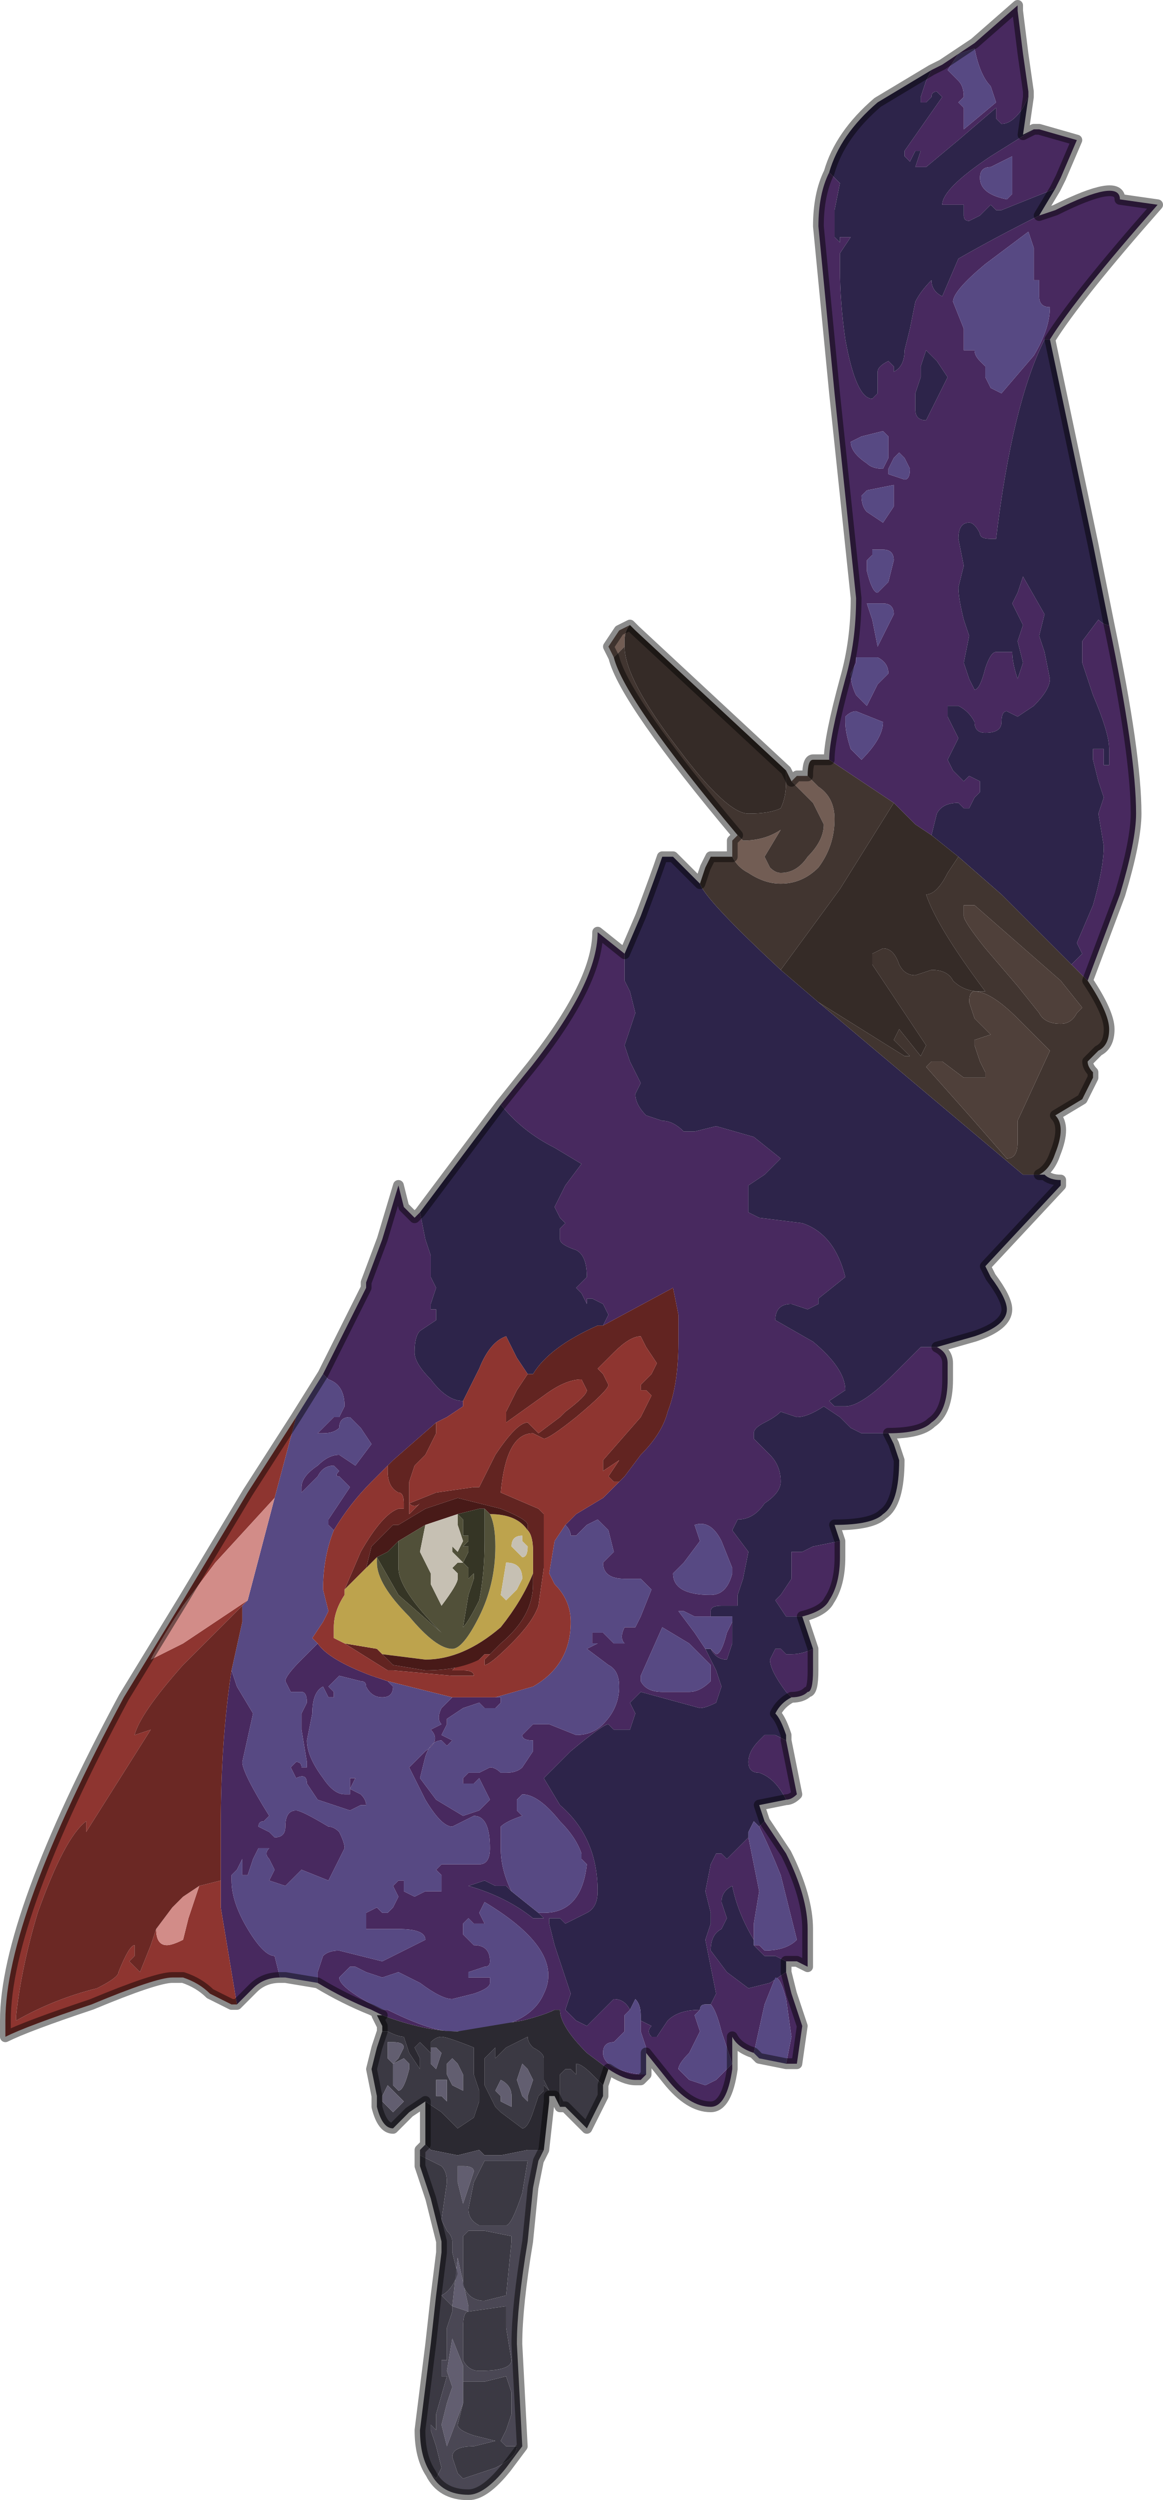 <?xml version="1.0" encoding="UTF-8" standalone="no"?>
<svg xmlns:xlink="http://www.w3.org/1999/xlink" height="23.2px" width="10.8px" xmlns="http://www.w3.org/2000/svg">
  <g transform="matrix(1.0, 0.0, 0.0, 1.0, 6.25, 14.8)">
    <path d="M3.3 -13.9 L3.25 -13.8 Q3.15 -13.65 3.05 -13.65 L3.0 -13.7 3.0 -13.8 2.65 -13.5 2.35 -13.25 2.25 -13.25 2.3 -13.4 2.3 -13.4 Q2.25 -13.4 2.25 -13.4 L2.2 -13.3 2.15 -13.35 2.15 -13.4 2.5 -13.9 2.45 -13.95 Q2.4 -13.95 2.4 -13.9 L2.35 -13.85 2.3 -13.85 2.3 -13.9 2.35 -14.05 2.4 -14.15 2.4 -14.15 2.5 -14.2 2.8 -14.4 3.2 -14.75 3.2 -14.7 3.25 -14.3 3.3 -13.95 3.3 -13.9 M1.45 -13.2 L1.55 -13.1 1.5 -12.85 1.5 -12.6 1.55 -12.55 1.55 -12.6 1.65 -12.6 1.55 -12.45 Q1.55 -12.4 1.55 -12.3 1.55 -12.0 1.6 -11.65 1.7 -11.1 1.85 -11.1 L1.9 -11.15 1.9 -11.35 Q1.9 -11.4 2.0 -11.45 L2.05 -11.4 2.05 -11.35 Q2.15 -11.4 2.15 -11.55 L2.2 -11.75 2.25 -12.0 Q2.3 -12.1 2.4 -12.2 2.4 -12.1 2.5 -12.05 L2.65 -12.4 Q3.0 -12.6 3.4 -12.8 L3.4 -12.8 3.55 -12.85 Q4.15 -13.15 4.15 -12.95 L4.5 -12.9 Q3.75 -12.05 3.5 -11.65 L3.45 -11.65 Q3.15 -11.05 3.0 -9.8 L2.95 -9.8 Q2.85 -9.8 2.85 -9.85 2.8 -9.95 2.75 -9.95 2.65 -9.95 2.65 -9.8 L2.7 -9.55 2.65 -9.35 Q2.65 -9.25 2.7 -9.05 L2.75 -8.9 2.7 -8.65 2.75 -8.5 2.8 -8.4 Q2.85 -8.4 2.9 -8.6 2.95 -8.75 3.0 -8.75 L3.15 -8.75 Q3.15 -8.65 3.2 -8.5 L3.25 -8.65 3.2 -8.85 3.25 -9.0 3.2 -9.1 3.15 -9.2 3.2 -9.3 3.25 -9.45 3.45 -9.1 3.4 -8.9 3.45 -8.75 3.5 -8.5 Q3.5 -8.4 3.35 -8.25 L3.2 -8.15 3.1 -8.2 Q3.05 -8.2 3.05 -8.1 3.05 -8.0 2.9 -8.0 2.8 -8.0 2.8 -8.1 2.75 -8.2 2.65 -8.25 L2.55 -8.25 2.55 -8.15 2.65 -7.95 2.6 -7.85 2.55 -7.75 2.6 -7.65 2.7 -7.55 2.75 -7.6 2.85 -7.55 2.85 -7.45 2.8 -7.4 2.75 -7.3 2.7 -7.3 2.65 -7.35 Q2.5 -7.35 2.45 -7.25 L2.4 -7.05 2.25 -7.15 Q2.15 -7.25 2.05 -7.35 1.6 -7.65 1.45 -7.75 1.45 -7.95 1.6 -8.5 1.7 -8.85 1.7 -9.25 L1.5 -11.15 1.35 -12.7 Q1.35 -13.0 1.45 -13.2 M3.55 -13.05 L3.05 -12.85 3.0 -12.85 2.95 -12.9 2.85 -12.8 2.75 -12.75 Q2.7 -12.75 2.7 -12.8 L2.7 -12.9 Q2.6 -12.9 2.6 -12.9 2.5 -12.9 2.5 -12.9 2.5 -13.05 2.95 -13.35 L3.35 -13.6 3.4 -13.6 3.75 -13.5 3.6 -13.15 3.55 -13.05 M2.65 -14.3 L2.55 -14.15 2.65 -14.05 Q2.7 -14.0 2.7 -13.9 L2.65 -13.85 2.7 -13.8 2.7 -13.65 2.7 -13.6 3.0 -13.85 2.95 -14.0 Q2.85 -14.1 2.8 -14.35 L2.65 -14.3 M2.85 -13.15 Q2.85 -13.0 3.1 -12.95 L3.15 -13.0 3.15 -13.35 2.95 -13.25 Q2.85 -13.25 2.85 -13.15 M3.3 -12.65 L2.9 -12.35 Q2.6 -12.1 2.6 -12.0 L2.7 -11.75 2.7 -11.55 Q2.75 -11.55 2.75 -11.55 L2.8 -11.55 2.8 -11.55 Q2.8 -11.5 2.85 -11.45 L2.9 -11.4 2.9 -11.3 2.95 -11.2 3.05 -11.15 3.35 -11.5 Q3.5 -11.75 3.5 -11.95 3.4 -11.95 3.4 -12.05 L3.4 -12.2 3.35 -12.2 3.35 -12.5 3.3 -12.65 M4.05 -9.0 Q4.3 -7.8 4.3 -7.25 4.3 -7.0 4.15 -6.5 L3.85 -5.7 3.7 -5.85 3.8 -5.95 3.75 -6.05 3.9 -6.4 Q4.0 -6.75 4.0 -6.95 L3.95 -7.25 4.0 -7.4 3.95 -7.55 3.9 -7.75 3.9 -7.85 4.0 -7.85 4.0 -7.7 4.05 -7.7 4.05 -7.85 Q4.05 -8.0 3.9 -8.35 L3.8 -8.65 Q3.8 -8.8 3.8 -8.85 L3.95 -9.05 3.95 -9.05 Q4.0 -9.0 4.05 -9.0 M2.45 -2.3 Q2.55 -2.25 2.55 -2.15 L2.55 -2.0 Q2.55 -1.7 2.4 -1.6 2.3 -1.5 2.0 -1.5 L1.95 -1.5 1.75 -1.5 1.65 -1.55 1.65 -1.55 1.55 -1.65 1.4 -1.75 Q1.25 -1.65 1.15 -1.65 L1.0 -1.7 Q0.95 -1.65 0.85 -1.6 0.75 -1.55 0.75 -1.5 L0.75 -1.45 0.8 -1.4 0.9 -1.3 Q1.0 -1.2 1.0 -1.05 1.0 -0.95 0.85 -0.85 0.75 -0.7 0.6 -0.7 L0.55 -0.6 0.7 -0.4 0.65 -0.15 0.65 -0.15 0.6 0.0 0.6 0.1 0.45 0.1 Q0.35 0.1 0.35 0.15 L0.35 0.2 0.25 0.2 0.2 0.2 0.1 0.15 0.05 0.15 0.2 0.35 0.3 0.5 0.4 0.7 0.45 0.85 0.4 1.0 Q0.3 1.05 0.25 1.05 L-0.3 0.9 -0.3 0.9 -0.35 0.95 -0.4 1.0 -0.35 1.1 -0.35 1.1 -0.4 1.25 -0.45 1.25 -0.55 1.25 -0.6 1.2 Q-0.65 1.2 -0.95 1.45 L-1.2 1.7 -1.05 1.95 Q-0.7 2.25 -0.7 2.75 -0.7 2.9 -0.8 2.95 L-0.9 3.0 -1.0 3.05 -1.05 3.0 -1.1 3.0 -1.15 3.0 -1.15 3.05 -1.1 3.25 -1.05 3.4 -0.95 3.7 -0.95 3.7 -1.0 3.85 -0.9 3.95 -0.8 4.0 -0.65 3.85 -0.55 3.75 Q-0.45 3.75 -0.4 3.85 L-0.45 3.9 -0.45 4.05 -0.55 4.15 Q-0.65 4.15 -0.65 4.25 -0.65 4.4 -0.3 4.45 L-0.25 4.45 -0.3 4.5 -0.35 4.5 Q-0.45 4.5 -0.6 4.4 L-0.8 4.25 Q-1.05 4.0 -1.05 3.85 L-1.1 3.85 Q-1.2 3.9 -1.4 3.95 L-2.0 4.05 Q-2.3 4.05 -2.7 3.9 L-2.8 3.85 Q-3.05 3.75 -3.3 3.6 L-3.3 3.6 -3.3 3.5 -3.25 3.35 Q-3.2 3.3 -3.1 3.3 L-2.7 3.4 -2.3 3.2 Q-2.3 3.1 -2.55 3.1 L-2.85 3.1 -2.85 2.95 -2.75 2.9 -2.7 2.95 -2.65 2.95 -2.6 2.9 -2.55 2.8 -2.6 2.7 -2.6 2.7 -2.55 2.65 -2.5 2.65 -2.5 2.75 -2.4 2.8 -2.3 2.75 -2.2 2.75 -2.15 2.75 -2.15 2.6 -2.2 2.55 -2.15 2.5 -2.0 2.5 -1.8 2.5 Q-1.7 2.5 -1.7 2.35 -1.7 2.05 -1.85 2.05 L-1.95 2.1 -2.05 2.15 Q-2.15 2.15 -2.3 1.9 L-2.45 1.6 -2.3 1.45 Q-2.15 1.35 -2.25 1.25 L-2.15 1.2 Q-2.2 1.15 -2.15 1.05 L-2.05 0.95 -2.0 0.95 -1.65 0.95 -1.6 0.95 -1.6 1.0 -1.65 1.05 -1.7 1.05 -1.75 1.05 -1.8 1.0 -1.95 1.05 -2.1 1.15 -2.1 1.2 -2.15 1.3 -2.15 1.3 -2.05 1.35 -2.05 1.35 -2.1 1.4 -2.1 1.4 -2.15 1.35 Q-2.25 1.35 -2.3 1.5 L-2.35 1.7 -2.2 1.9 -1.95 2.05 -1.8 2.0 -1.7 1.9 -1.8 1.7 -1.85 1.75 -1.9 1.75 -1.95 1.75 -1.95 1.7 -1.9 1.65 -1.8 1.65 -1.7 1.6 Q-1.65 1.6 -1.6 1.65 L-1.55 1.65 Q-1.45 1.65 -1.4 1.6 L-1.3 1.45 -1.3 1.35 Q-1.4 1.35 -1.4 1.3 L-1.3 1.2 -1.15 1.2 -0.9 1.3 Q-0.75 1.3 -0.65 1.2 -0.5 1.05 -0.5 0.85 -0.5 0.7 -0.6 0.65 L-0.8 0.5 -0.7 0.45 -0.75 0.45 -0.75 0.35 -0.65 0.35 -0.55 0.45 -0.45 0.45 Q-0.5 0.4 -0.45 0.3 L-0.35 0.3 -0.3 0.2 -0.2 -0.05 -0.3 -0.15 -0.3 -0.15 -0.45 -0.15 Q-0.65 -0.15 -0.65 -0.3 L-0.6 -0.35 -0.55 -0.4 -0.6 -0.6 -0.7 -0.7 -0.8 -0.65 -0.8 -0.65 -0.85 -0.6 -0.9 -0.55 -0.95 -0.55 Q-0.95 -0.6 -1.0 -0.65 L-1.0 -0.65 -0.9 -0.75 -0.65 -0.9 -0.5 -1.05 -0.45 -1.1 -0.3 -1.3 Q-0.1 -1.5 -0.05 -1.7 0.05 -1.95 0.05 -2.35 L0.05 -2.6 0.0 -2.85 -0.65 -2.5 -0.6 -2.6 -0.65 -2.7 -0.75 -2.75 -0.8 -2.75 -0.8 -2.7 -0.85 -2.8 -0.9 -2.85 -0.85 -2.9 -0.8 -2.95 Q-0.8 -3.15 -0.9 -3.2 -1.05 -3.25 -1.05 -3.3 L-1.05 -3.4 -1.0 -3.45 -1.05 -3.5 -1.1 -3.6 -1.0 -3.8 -0.85 -4.0 -1.1 -4.15 Q-1.4 -4.3 -1.6 -4.55 L-1.4 -4.8 Q-0.7 -5.65 -0.7 -6.15 L-0.45 -5.95 -0.45 -5.8 -0.45 -5.7 -0.4 -5.6 -0.35 -5.4 -0.4 -5.25 -0.45 -5.1 -0.4 -4.95 -0.3 -4.75 -0.35 -4.65 Q-0.35 -4.55 -0.25 -4.45 L-0.1 -4.4 Q0.0 -4.4 0.1 -4.3 L0.15 -4.3 0.2 -4.3 0.4 -4.35 0.75 -4.25 1.0 -4.05 0.85 -3.9 0.7 -3.8 0.7 -3.65 Q0.7 -3.55 0.7 -3.55 L0.8 -3.5 1.2 -3.45 Q1.5 -3.35 1.6 -2.95 L1.35 -2.75 1.35 -2.7 1.25 -2.65 1.1 -2.7 Q0.95 -2.7 0.95 -2.55 L1.3 -2.35 Q1.6 -2.1 1.6 -1.9 L1.45 -1.8 1.5 -1.75 Q1.55 -1.75 1.6 -1.75 1.75 -1.75 2.05 -2.05 L2.3 -2.3 2.4 -2.3 2.45 -2.3 M1.55 -0.5 L1.55 -0.35 Q1.55 -0.1 1.45 0.05 1.4 0.15 1.2 0.2 L1.05 0.2 0.95 0.05 1.0 0.0 1.1 -0.15 1.1 -0.4 1.2 -0.4 1.3 -0.45 1.55 -0.5 M1.3 0.5 L1.3 0.7 Q1.3 0.9 1.25 0.9 1.2 0.95 1.1 0.95 L1.05 0.9 Q0.9 0.7 0.9 0.6 L0.95 0.5 Q0.95 0.5 1.0 0.5 L1.05 0.55 1.1 0.55 Q1.2 0.55 1.3 0.5 M1.05 1.3 L1.05 1.35 1.15 1.85 Q1.1 1.9 1.05 1.9 0.95 1.7 0.8 1.65 0.7 1.65 0.7 1.55 0.7 1.45 0.8 1.35 0.85 1.3 0.85 1.3 L0.95 1.3 1.05 1.35 1.05 1.3 M0.85 2.1 L1.05 2.4 Q1.25 2.8 1.25 3.1 L1.25 3.45 1.15 3.4 1.05 3.4 0.95 3.35 0.85 3.35 0.75 3.25 0.8 3.25 0.85 3.3 Q1.05 3.3 1.15 3.2 L1.0 2.6 Q0.9 2.35 0.8 2.15 L0.85 2.1 M1.05 3.5 L1.1 3.7 1.2 4.0 1.15 4.35 1.1 4.35 1.05 4.35 1.1 4.1 1.05 3.75 Q1.0 3.55 0.95 3.55 L0.85 3.8 0.75 4.25 Q0.6 4.2 0.55 4.1 L0.55 4.35 0.55 4.4 Q0.5 4.75 0.35 4.75 0.15 4.75 -0.05 4.5 L-0.25 4.25 -0.25 4.2 -0.3 4.05 -0.3 3.95 -0.2 4.0 Q-0.25 4.05 -0.2 4.1 L-0.15 4.1 -0.05 3.95 Q0.05 3.85 0.25 3.85 L0.2 3.9 0.25 4.05 0.15 4.25 Q0.05 4.35 0.05 4.4 L0.15 4.5 0.3 4.55 0.4 4.5 0.55 4.35 0.45 4.05 Q0.4 3.85 0.35 3.8 L0.4 3.7 0.3 3.2 0.35 3.05 0.35 2.95 0.3 2.75 0.35 2.5 0.4 2.4 0.45 2.4 0.5 2.45 0.7 2.25 0.8 2.75 0.75 3.05 0.75 3.2 Q0.6 2.95 0.55 2.7 0.45 2.75 0.45 2.85 L0.5 3.0 0.45 3.1 Q0.35 3.15 0.35 3.3 L0.5 3.5 0.7 3.65 0.9 3.6 1.05 3.5 M-3.65 3.55 Q-3.8 3.55 -3.9 3.65 L-4.05 3.8 -4.2 2.9 -4.2 2.65 -4.2 2.15 Q-4.2 1.35 -4.1 0.7 L-4.05 0.85 -3.9 1.1 -4.0 1.55 Q-4.0 1.65 -3.75 2.05 L-3.8 2.1 Q-3.85 2.1 -3.85 2.15 L-3.75 2.2 -3.7 2.25 Q-3.6 2.25 -3.6 2.15 -3.6 2.0 -3.5 2.0 -3.45 2.0 -3.2 2.15 -3.15 2.15 -3.1 2.2 -3.05 2.3 -3.05 2.35 L-3.2 2.65 -3.45 2.55 -3.55 2.65 -3.6 2.7 -3.75 2.65 -3.7 2.55 -3.75 2.45 Q-3.8 2.4 -3.75 2.35 L-3.85 2.35 -3.9 2.45 -3.95 2.6 -4.0 2.6 -4.0 2.5 -4.0 2.45 -4.05 2.55 -4.1 2.6 -4.1 2.65 Q-4.1 2.85 -3.95 3.1 -3.8 3.35 -3.7 3.35 L-3.65 3.55 M-3.25 -2.05 L-2.85 -2.85 -2.85 -2.9 -2.7 -3.3 -2.55 -3.8 -2.5 -3.6 -2.4 -3.5 -2.35 -3.55 -2.3 -3.3 -2.25 -3.15 -2.25 -2.95 -2.2 -2.85 -2.25 -2.7 -2.25 -2.65 -2.2 -2.65 -2.2 -2.55 -2.35 -2.45 Q-2.4 -2.4 -2.4 -2.25 -2.4 -2.15 -2.25 -2.0 -2.1 -1.8 -1.95 -1.8 L-1.95 -1.75 -2.1 -1.65 -2.2 -1.6 -2.6 -1.25 -2.65 -1.2 -2.8 -1.05 Q-3.0 -0.85 -3.15 -0.6 L-3.2 -0.65 -3.2 -0.7 -3.0 -1.0 -3.1 -1.1 Q-3.15 -1.1 -3.1 -1.15 L-3.15 -1.2 Q-3.25 -1.2 -3.3 -1.1 L-3.45 -0.95 -3.45 -1.0 Q-3.45 -1.1 -3.3 -1.2 -3.2 -1.3 -3.1 -1.3 L-2.95 -1.2 -2.8 -1.4 -2.9 -1.55 -3.0 -1.65 Q-3.1 -1.65 -3.1 -1.55 -3.15 -1.5 -3.25 -1.5 L-3.3 -1.5 -3.15 -1.65 -3.1 -1.65 -3.05 -1.75 Q-3.05 -1.95 -3.2 -2.0 L-3.25 -2.05 M2.0 -10.7 L2.0 -10.75 1.95 -10.8 1.75 -10.75 Q1.65 -10.7 1.65 -10.7 1.65 -10.6 1.8 -10.5 1.85 -10.45 1.95 -10.45 L2.0 -10.55 2.0 -10.7 M2.0 -10.4 L2.15 -10.35 Q2.2 -10.35 2.2 -10.45 L2.15 -10.55 2.1 -10.6 2.05 -10.55 2.0 -10.45 2.0 -10.4 M1.95 -9.95 L2.05 -10.1 2.05 -10.3 1.8 -10.25 1.75 -10.2 Q1.75 -10.1 1.8 -10.05 L1.95 -9.95 M2.25 -11.15 L2.25 -11.0 Q2.25 -10.9 2.35 -10.9 L2.55 -11.3 2.45 -11.45 2.35 -11.55 2.35 -11.55 2.3 -11.4 2.3 -11.3 2.25 -11.15 M1.85 -9.65 L1.8 -9.6 1.8 -9.5 Q1.85 -9.3 1.9 -9.3 L2.0 -9.4 2.05 -9.6 Q2.05 -9.7 1.95 -9.7 L1.85 -9.7 1.85 -9.65 M1.7 -8.65 L1.65 -8.55 Q1.65 -8.45 1.7 -8.35 L1.8 -8.25 1.9 -8.45 2.0 -8.55 Q2.0 -8.65 1.9 -8.7 L1.7 -8.7 1.7 -8.65 M1.85 -9.05 L1.9 -8.8 2.05 -9.1 Q2.05 -9.2 1.95 -9.2 L1.8 -9.2 1.8 -9.2 1.85 -9.05 M1.6 -8.1 Q1.6 -8.0 1.65 -7.85 L1.75 -7.75 Q1.95 -7.95 1.95 -8.1 L1.7 -8.2 Q1.65 -8.2 1.6 -8.15 L1.6 -8.1 M0.55 0.25 L0.55 0.45 0.5 0.6 Q0.4 0.6 0.35 0.5 L0.4 0.55 Q0.45 0.55 0.5 0.35 L0.55 0.25 M0.1 -0.3 L0.0 -0.2 Q0.0 0.0 0.35 0.0 0.5 0.0 0.55 -0.2 L0.55 -0.25 0.45 -0.5 Q0.35 -0.7 0.2 -0.65 L0.25 -0.5 0.1 -0.3 M0.15 0.45 L-0.1 0.3 -0.3 0.75 -0.3 0.8 Q-0.25 0.9 -0.1 0.9 L0.15 0.9 Q0.25 0.9 0.35 0.8 L0.35 0.65 0.3 0.6 0.15 0.45 M-1.25 2.95 L-1.2 2.95 Q-0.85 2.95 -0.8 2.5 L-0.85 2.45 -0.85 2.4 Q-0.9 2.25 -1.05 2.1 -1.25 1.85 -1.4 1.85 L-1.45 1.9 -1.45 2.0 -1.4 2.05 Q-1.55 2.1 -1.6 2.15 L-1.6 2.35 Q-1.6 2.55 -1.5 2.75 -1.55 2.7 -1.55 2.7 L-1.65 2.7 -1.75 2.65 -1.9 2.7 Q-1.55 2.8 -1.3 3.0 L-1.2 3.0 -1.25 2.95 M-2.65 0.8 L-2.6 0.85 Q-2.6 0.95 -2.7 0.95 -2.8 0.95 -2.85 0.85 -2.85 0.8 -2.9 0.8 L-3.1 0.75 -3.15 0.8 -3.2 0.85 -3.15 0.9 -3.15 0.95 -3.2 0.95 -3.25 0.85 Q-3.35 0.9 -3.35 1.1 L-3.4 1.35 Q-3.4 1.5 -3.25 1.7 -3.15 1.85 -3.05 1.85 L-3.0 1.85 -3.0 1.7 -2.95 1.7 -3.0 1.8 -2.9 1.85 Q-2.85 1.9 -2.85 1.95 L-2.9 1.95 -3.0 2.0 -3.3 1.9 -3.4 1.75 Q-3.4 1.65 -3.5 1.7 L-3.55 1.6 -3.5 1.55 Q-3.45 1.55 -3.45 1.6 L-3.4 1.6 -3.4 1.55 -3.45 1.25 -3.45 1.1 -3.4 1.0 Q-3.4 0.9 -3.45 0.9 L-3.55 0.9 -3.6 0.8 Q-3.6 0.75 -3.45 0.6 L-3.3 0.45 Q-3.2 0.6 -2.8 0.75 L-2.65 0.8 M-2.85 3.5 L-2.95 3.45 Q-3.0 3.45 -3.0 3.45 L-3.1 3.55 Q-3.1 3.65 -2.7 3.85 L-2.65 3.85 Q-2.25 4.05 -2.05 4.05 -1.35 4.05 -1.2 3.7 -1.0 3.3 -1.75 2.85 L-1.8 2.95 -1.75 3.05 -1.85 3.05 -1.9 3.0 -1.95 3.05 -1.95 3.15 -1.85 3.25 Q-1.7 3.25 -1.7 3.4 -1.7 3.45 -1.75 3.45 L-1.9 3.5 -1.9 3.55 -1.7 3.55 -1.7 3.6 Q-1.7 3.65 -1.85 3.7 L-2.05 3.75 Q-2.15 3.75 -2.35 3.6 L-2.55 3.5 -2.7 3.55 -2.85 3.5" fill="#48295f" fill-rule="evenodd" stroke="none"/>
    <path d="M2.4 -14.15 L2.35 -14.05 2.3 -13.9 2.3 -13.85 2.35 -13.85 2.4 -13.9 Q2.4 -13.95 2.45 -13.95 L2.5 -13.9 2.15 -13.4 2.15 -13.35 2.2 -13.3 2.25 -13.4 Q2.25 -13.4 2.3 -13.4 L2.3 -13.4 2.25 -13.25 2.35 -13.25 2.65 -13.5 3.0 -13.8 3.0 -13.7 3.05 -13.65 Q3.15 -13.65 3.25 -13.8 L3.3 -13.9 3.25 -13.55 3.35 -13.6 2.95 -13.35 Q2.5 -13.05 2.5 -12.9 2.5 -12.9 2.6 -12.9 2.6 -12.9 2.7 -12.9 L2.7 -12.8 Q2.7 -12.75 2.75 -12.75 L2.85 -12.8 2.95 -12.9 3.0 -12.85 3.05 -12.85 3.55 -13.05 3.4 -12.8 3.4 -12.8 Q3.0 -12.6 2.65 -12.4 L2.5 -12.05 Q2.4 -12.1 2.4 -12.2 2.3 -12.1 2.25 -12.0 L2.2 -11.75 2.15 -11.55 Q2.15 -11.4 2.05 -11.35 L2.05 -11.4 2.0 -11.45 Q1.9 -11.4 1.9 -11.35 L1.9 -11.15 1.85 -11.1 Q1.7 -11.1 1.6 -11.65 1.55 -12.0 1.55 -12.3 1.55 -12.4 1.55 -12.45 L1.65 -12.6 1.55 -12.6 1.55 -12.55 1.5 -12.6 1.5 -12.85 1.55 -13.1 1.45 -13.2 Q1.55 -13.55 1.9 -13.85 L2.4 -14.15 M3.5 -11.65 L3.9 -9.75 4.05 -9.0 Q4.0 -9.0 3.95 -9.05 L3.95 -9.05 3.8 -8.85 Q3.8 -8.8 3.8 -8.65 L3.9 -8.35 Q4.05 -8.0 4.05 -7.85 L4.05 -7.7 4.0 -7.7 4.0 -7.85 3.9 -7.85 3.9 -7.75 3.95 -7.55 4.0 -7.4 3.95 -7.25 4.0 -6.95 Q4.0 -6.75 3.9 -6.4 L3.75 -6.05 3.8 -5.95 3.7 -5.85 3.65 -5.9 3.1 -6.45 3.05 -6.5 2.65 -6.85 2.4 -7.05 2.45 -7.25 Q2.5 -7.35 2.65 -7.35 L2.7 -7.3 2.75 -7.3 2.8 -7.4 2.85 -7.45 2.85 -7.55 2.75 -7.6 2.7 -7.55 2.6 -7.65 2.55 -7.75 2.6 -7.85 2.65 -7.95 2.55 -8.15 2.55 -8.25 2.65 -8.25 Q2.75 -8.2 2.8 -8.1 2.8 -8.0 2.9 -8.0 3.05 -8.0 3.05 -8.1 3.05 -8.2 3.1 -8.2 L3.2 -8.15 3.35 -8.25 Q3.5 -8.4 3.5 -8.5 L3.45 -8.75 3.4 -8.9 3.45 -9.1 3.25 -9.45 3.2 -9.3 3.15 -9.2 3.2 -9.1 3.25 -9.0 3.2 -8.85 3.25 -8.65 3.2 -8.5 Q3.15 -8.65 3.15 -8.75 L3.0 -8.75 Q2.95 -8.75 2.9 -8.6 2.85 -8.4 2.8 -8.4 L2.75 -8.5 2.7 -8.65 2.75 -8.9 2.7 -9.05 Q2.65 -9.25 2.65 -9.35 L2.7 -9.55 2.65 -9.8 Q2.65 -9.95 2.75 -9.95 2.8 -9.95 2.85 -9.85 2.85 -9.8 2.95 -9.8 L3.0 -9.8 Q3.15 -11.05 3.45 -11.65 L3.5 -11.65 M3.4 -3.9 L3.45 -3.9 Q3.5 -3.85 3.6 -3.85 L3.6 -3.8 2.9 -3.05 2.95 -2.95 Q3.1 -2.75 3.1 -2.65 3.1 -2.5 2.8 -2.4 L2.45 -2.3 2.4 -2.3 2.3 -2.3 2.05 -2.05 Q1.75 -1.75 1.6 -1.75 1.55 -1.75 1.5 -1.75 L1.45 -1.8 1.6 -1.9 Q1.6 -2.1 1.3 -2.35 L0.95 -2.55 Q0.95 -2.7 1.1 -2.7 L1.25 -2.65 1.35 -2.7 1.35 -2.75 1.6 -2.95 Q1.5 -3.35 1.2 -3.45 L0.8 -3.5 0.7 -3.55 Q0.7 -3.55 0.7 -3.65 L0.7 -3.8 0.85 -3.9 1.0 -4.05 0.75 -4.25 0.4 -4.35 0.2 -4.3 0.15 -4.3 0.1 -4.3 Q0.0 -4.4 -0.1 -4.4 L-0.25 -4.45 Q-0.35 -4.55 -0.35 -4.65 L-0.3 -4.75 -0.4 -4.95 -0.45 -5.1 -0.4 -5.25 -0.35 -5.4 -0.4 -5.6 -0.45 -5.7 -0.45 -5.8 -0.45 -5.95 -0.3 -6.3 Q-0.15 -6.7 -0.1 -6.85 L0.0 -6.85 0.1 -6.75 0.25 -6.6 Q0.3 -6.45 1.0 -5.8 L1.35 -5.5 3.25 -3.9 3.4 -3.9 M2.0 -1.5 L2.05 -1.4 2.1 -1.25 Q2.1 -0.85 1.95 -0.75 1.85 -0.65 1.5 -0.65 L1.55 -0.5 1.3 -0.45 1.2 -0.4 1.1 -0.4 1.1 -0.15 1.0 0.0 0.95 0.05 1.05 0.2 1.2 0.2 1.3 0.5 Q1.2 0.55 1.1 0.55 L1.05 0.55 1.0 0.5 Q0.95 0.5 0.95 0.5 L0.9 0.6 Q0.9 0.7 1.05 0.9 L1.1 0.95 Q1.0 1.0 0.95 1.1 1.0 1.15 1.05 1.3 L1.05 1.35 0.95 1.3 0.85 1.3 Q0.85 1.3 0.8 1.35 0.7 1.45 0.7 1.55 0.7 1.65 0.8 1.65 0.95 1.7 1.05 1.9 L0.8 1.95 0.85 2.1 0.8 2.15 0.75 2.1 0.7 2.2 0.7 2.25 0.5 2.45 0.45 2.4 0.4 2.4 0.35 2.5 0.3 2.75 0.35 2.95 0.35 3.05 0.3 3.2 0.4 3.7 0.35 3.8 0.3 3.8 Q0.25 3.8 0.25 3.85 0.05 3.85 -0.05 3.95 L-0.15 4.1 -0.2 4.1 Q-0.25 4.05 -0.2 4.0 L-0.3 3.95 -0.3 3.9 Q-0.3 3.8 -0.35 3.75 L-0.4 3.85 Q-0.45 3.75 -0.55 3.75 L-0.65 3.85 -0.8 4.0 -0.9 3.95 -1.0 3.85 -0.95 3.7 -0.95 3.7 -1.05 3.4 -1.1 3.25 -1.15 3.05 -1.15 3.0 -1.1 3.0 -1.05 3.0 -1.0 3.05 -0.9 3.0 -0.8 2.95 Q-0.7 2.9 -0.7 2.75 -0.7 2.25 -1.05 1.95 L-1.2 1.7 -0.95 1.45 Q-0.65 1.2 -0.6 1.2 L-0.55 1.25 -0.45 1.25 -0.4 1.25 -0.35 1.1 -0.35 1.1 -0.4 1.0 -0.35 0.95 -0.3 0.9 -0.3 0.9 0.25 1.05 Q0.3 1.05 0.4 1.0 L0.45 0.85 0.4 0.7 0.3 0.5 0.35 0.5 Q0.4 0.6 0.5 0.6 L0.55 0.45 0.55 0.25 0.55 0.2 0.35 0.2 0.35 0.15 Q0.35 0.1 0.45 0.1 L0.6 0.1 0.6 0.0 0.65 -0.15 0.65 -0.15 0.7 -0.4 0.55 -0.6 0.6 -0.7 Q0.75 -0.7 0.85 -0.85 1.0 -0.95 1.0 -1.05 1.0 -1.2 0.9 -1.3 L0.8 -1.4 0.75 -1.45 0.75 -1.5 Q0.75 -1.55 0.85 -1.6 0.95 -1.65 1.0 -1.7 L1.15 -1.65 Q1.25 -1.65 1.4 -1.75 L1.55 -1.65 1.65 -1.55 1.65 -1.55 1.75 -1.5 1.95 -1.5 2.0 -1.5 M1.05 3.4 L1.05 3.5 0.9 3.6 0.7 3.65 0.5 3.5 0.35 3.3 Q0.35 3.15 0.45 3.1 L0.5 3.0 0.45 2.85 Q0.45 2.75 0.55 2.7 0.6 2.95 0.75 3.2 L0.75 3.25 0.85 3.35 0.95 3.35 1.05 3.4 M-2.35 -3.55 L-1.6 -4.55 Q-1.4 -4.3 -1.1 -4.15 L-0.85 -4.0 -1.0 -3.8 -1.1 -3.6 -1.05 -3.5 -1.0 -3.45 -1.05 -3.4 -1.05 -3.3 Q-1.05 -3.25 -0.9 -3.2 -0.8 -3.15 -0.8 -2.95 L-0.85 -2.9 -0.9 -2.85 -0.85 -2.8 -0.8 -2.7 -0.8 -2.75 -0.75 -2.75 -0.65 -2.7 -0.6 -2.6 -0.65 -2.5 -0.7 -2.5 Q-1.15 -2.3 -1.3 -2.05 L-1.35 -2.05 -1.35 -2.05 -1.45 -2.2 -1.55 -2.4 Q-1.7 -2.35 -1.8 -2.1 L-1.95 -1.8 -1.95 -1.8 Q-2.1 -1.8 -2.25 -2.0 -2.4 -2.15 -2.4 -2.25 -2.4 -2.4 -2.35 -2.45 L-2.2 -2.55 -2.2 -2.65 -2.25 -2.65 -2.25 -2.7 -2.2 -2.85 -2.25 -2.95 -2.25 -3.15 -2.3 -3.3 -2.35 -3.55 M2.25 -11.15 L2.3 -11.3 2.3 -11.4 2.35 -11.55 2.35 -11.55 2.45 -11.45 2.55 -11.3 2.35 -10.9 Q2.25 -10.9 2.25 -11.0 L2.25 -11.15 M-1.5 2.75 L-1.5 2.75 -1.25 2.95 -1.2 3.0 -1.3 3.0 Q-1.55 2.8 -1.9 2.7 L-1.75 2.65 -1.65 2.7 -1.55 2.7 Q-1.55 2.7 -1.5 2.75" fill="#2d244a" fill-rule="evenodd" stroke="none"/>
    <path d="M2.85 -13.15 Q2.85 -13.25 2.95 -13.25 L3.15 -13.35 3.15 -13.0 3.1 -12.95 Q2.85 -13.0 2.85 -13.15 M2.65 -14.3 L2.8 -14.35 Q2.85 -14.1 2.95 -14.0 L3.0 -13.85 2.7 -13.6 2.7 -13.65 2.7 -13.8 2.65 -13.85 2.7 -13.9 Q2.7 -14.0 2.65 -14.05 L2.55 -14.15 2.65 -14.3 M3.3 -12.65 L3.35 -12.5 3.35 -12.2 3.4 -12.2 3.4 -12.05 Q3.4 -11.95 3.5 -11.95 3.5 -11.75 3.35 -11.5 L3.05 -11.15 2.95 -11.2 2.9 -11.3 2.9 -11.4 2.85 -11.45 Q2.8 -11.5 2.8 -11.55 L2.8 -11.55 2.75 -11.55 Q2.75 -11.55 2.7 -11.55 L2.7 -11.75 2.6 -12.0 Q2.6 -12.1 2.9 -12.35 L3.3 -12.65 M1.05 4.35 L0.8 4.3 0.75 4.25 0.85 3.8 0.95 3.55 Q1.0 3.55 1.05 3.75 L1.1 4.1 1.05 4.35 M-0.25 4.25 L-0.25 4.45 -0.3 4.45 Q-0.65 4.4 -0.65 4.25 -0.65 4.15 -0.55 4.15 L-0.45 4.05 -0.45 3.9 -0.4 3.85 -0.35 3.75 Q-0.3 3.8 -0.3 3.9 L-0.3 3.95 -0.3 4.05 -0.25 4.2 -0.25 4.25 M-3.3 3.6 L-3.6 3.55 -3.65 3.55 -3.7 3.35 Q-3.8 3.35 -3.95 3.1 -4.1 2.85 -4.1 2.65 L-4.1 2.6 -4.05 2.55 -4.0 2.45 -4.0 2.5 -4.0 2.6 -3.95 2.6 -3.9 2.45 -3.85 2.35 -3.75 2.35 Q-3.8 2.4 -3.75 2.45 L-3.7 2.55 -3.75 2.65 -3.6 2.7 -3.55 2.65 -3.45 2.55 -3.2 2.65 -3.05 2.35 Q-3.05 2.3 -3.1 2.2 -3.15 2.15 -3.2 2.15 -3.45 2.0 -3.5 2.0 -3.6 2.0 -3.6 2.15 -3.6 2.25 -3.7 2.25 L-3.75 2.2 -3.85 2.15 Q-3.85 2.1 -3.8 2.1 L-3.75 2.05 Q-4.0 1.65 -4.0 1.55 L-3.9 1.1 -4.05 0.85 -4.1 0.7 -4.0 0.25 -4.0 0.1 -3.95 0.05 -3.7 -0.9 -3.5 -1.65 -3.5 -1.65 -3.25 -2.05 -3.2 -2.0 Q-3.05 -1.95 -3.05 -1.75 L-3.1 -1.65 -3.15 -1.65 -3.3 -1.5 -3.25 -1.5 Q-3.15 -1.5 -3.1 -1.55 -3.1 -1.65 -3.0 -1.65 L-2.9 -1.55 -2.8 -1.4 -2.95 -1.2 -3.1 -1.3 Q-3.2 -1.3 -3.3 -1.2 -3.45 -1.1 -3.45 -1.0 L-3.45 -0.95 -3.3 -1.1 Q-3.25 -1.2 -3.15 -1.2 L-3.1 -1.15 Q-3.15 -1.1 -3.1 -1.1 L-3.0 -1.0 -3.2 -0.7 -3.2 -0.65 -3.15 -0.6 Q-3.25 -0.35 -3.25 -0.05 L-3.2 0.15 -3.25 0.25 -3.35 0.4 -3.3 0.45 -3.45 0.6 Q-3.6 0.75 -3.6 0.8 L-3.55 0.9 -3.45 0.9 Q-3.4 0.9 -3.4 1.0 L-3.45 1.1 -3.45 1.25 -3.4 1.55 -3.4 1.6 -3.45 1.6 Q-3.45 1.55 -3.5 1.55 L-3.55 1.6 -3.5 1.7 Q-3.4 1.65 -3.4 1.75 L-3.3 1.9 -3.0 2.0 -2.9 1.95 -2.85 1.95 Q-2.85 1.9 -2.9 1.85 L-3.0 1.8 -2.95 1.7 -3.0 1.7 -3.0 1.85 -3.05 1.85 Q-3.15 1.85 -3.25 1.7 -3.4 1.5 -3.4 1.35 L-3.35 1.1 Q-3.35 0.9 -3.25 0.85 L-3.2 0.95 -3.15 0.95 -3.15 0.9 -3.2 0.85 -3.15 0.8 -3.1 0.75 -2.9 0.8 Q-2.85 0.8 -2.85 0.85 -2.8 0.95 -2.7 0.95 -2.6 0.95 -2.6 0.85 L-2.65 0.8 -2.05 0.95 -2.15 1.05 Q-2.2 1.15 -2.15 1.2 L-2.25 1.25 Q-2.15 1.35 -2.3 1.45 L-2.45 1.6 -2.3 1.9 Q-2.15 2.15 -2.05 2.15 L-1.95 2.1 -1.85 2.05 Q-1.7 2.05 -1.7 2.35 -1.7 2.5 -1.8 2.5 L-2.0 2.5 -2.15 2.5 -2.2 2.55 -2.15 2.6 -2.15 2.75 -2.2 2.75 -2.3 2.75 -2.4 2.8 -2.5 2.75 -2.5 2.65 -2.55 2.65 -2.6 2.7 -2.6 2.7 -2.55 2.8 -2.6 2.9 -2.65 2.95 -2.7 2.95 -2.75 2.9 -2.85 2.95 -2.85 3.1 -2.55 3.1 Q-2.3 3.1 -2.3 3.2 L-2.7 3.4 -3.1 3.3 Q-3.2 3.3 -3.25 3.35 L-3.3 3.5 -3.3 3.6 M1.95 -9.95 L1.8 -10.05 Q1.75 -10.1 1.75 -10.2 L1.8 -10.25 2.05 -10.3 2.05 -10.1 1.95 -9.95 M2.0 -10.4 L2.0 -10.45 2.05 -10.55 2.1 -10.6 2.15 -10.55 2.2 -10.45 Q2.2 -10.35 2.15 -10.35 L2.0 -10.4 M2.0 -10.7 L2.0 -10.55 1.95 -10.45 Q1.85 -10.45 1.8 -10.5 1.65 -10.6 1.65 -10.7 1.65 -10.7 1.75 -10.75 L1.95 -10.8 2.0 -10.75 2.0 -10.7 M1.6 -8.1 L1.6 -8.15 Q1.65 -8.2 1.7 -8.2 L1.95 -8.1 Q1.95 -7.95 1.75 -7.75 L1.65 -7.85 Q1.6 -8.0 1.6 -8.1 M1.85 -9.05 L1.8 -9.2 1.8 -9.2 1.95 -9.2 Q2.05 -9.2 2.05 -9.1 L1.9 -8.8 1.85 -9.05 M1.7 -8.65 L1.7 -8.7 1.9 -8.7 Q2.0 -8.65 2.0 -8.55 L1.9 -8.45 1.8 -8.25 1.7 -8.35 Q1.65 -8.45 1.65 -8.55 L1.7 -8.65 M1.85 -9.65 L1.85 -9.7 1.95 -9.7 Q2.05 -9.7 2.05 -9.6 L2.0 -9.4 1.9 -9.3 Q1.85 -9.3 1.8 -9.5 L1.8 -9.6 1.85 -9.65 M-1.0 -0.65 L-1.0 -0.65 Q-0.95 -0.6 -0.95 -0.55 L-0.9 -0.55 -0.85 -0.6 -0.8 -0.65 -0.8 -0.65 -0.7 -0.7 -0.6 -0.6 -0.55 -0.4 -0.6 -0.35 -0.65 -0.3 Q-0.65 -0.15 -0.45 -0.15 L-0.3 -0.15 -0.3 -0.15 -0.2 -0.05 -0.3 0.2 -0.35 0.3 -0.45 0.3 Q-0.5 0.4 -0.45 0.45 L-0.55 0.45 -0.65 0.35 -0.75 0.35 -0.75 0.45 -0.7 0.45 -0.8 0.5 -0.6 0.65 Q-0.5 0.7 -0.5 0.85 -0.5 1.05 -0.65 1.2 -0.75 1.3 -0.9 1.3 L-1.15 1.2 -1.3 1.2 -1.4 1.3 Q-1.4 1.35 -1.3 1.35 L-1.3 1.45 -1.4 1.6 Q-1.45 1.65 -1.55 1.65 L-1.6 1.65 Q-1.65 1.6 -1.7 1.6 L-1.8 1.65 -1.9 1.65 -1.95 1.7 -1.95 1.75 -1.9 1.75 -1.85 1.75 -1.8 1.7 -1.7 1.9 -1.8 2.0 -1.95 2.05 -2.2 1.9 -2.35 1.7 -2.3 1.5 Q-2.25 1.35 -2.15 1.35 L-2.1 1.4 -2.1 1.4 -2.05 1.35 -2.05 1.35 -2.15 1.3 -2.15 1.3 -2.1 1.2 -2.1 1.15 -1.95 1.05 -1.8 1.0 -1.75 1.05 -1.7 1.05 -1.65 1.05 -1.6 1.0 -1.6 0.95 -1.65 0.95 -1.3 0.85 Q-0.95 0.65 -0.95 0.25 -0.95 0.05 -1.1 -0.1 L-1.15 -0.2 -1.1 -0.5 -1.0 -0.65 M0.35 0.2 L0.55 0.2 0.55 0.25 0.5 0.35 Q0.45 0.55 0.4 0.55 L0.35 0.5 0.3 0.5 0.2 0.35 0.05 0.15 0.1 0.15 0.2 0.2 0.25 0.2 0.35 0.2 M0.25 3.85 Q0.25 3.8 0.3 3.8 L0.35 3.8 Q0.4 3.85 0.45 4.05 L0.55 4.35 0.4 4.5 0.3 4.55 0.15 4.5 0.05 4.4 Q0.05 4.35 0.15 4.25 L0.25 4.05 0.2 3.9 0.25 3.85 M0.7 2.25 L0.7 2.2 0.75 2.1 0.8 2.15 Q0.9 2.35 1.0 2.6 L1.15 3.2 Q1.05 3.3 0.85 3.3 L0.8 3.25 0.75 3.25 0.75 3.2 0.75 3.05 0.8 2.75 0.7 2.25 M0.1 -0.3 L0.25 -0.5 0.2 -0.65 Q0.35 -0.7 0.45 -0.5 L0.55 -0.25 0.55 -0.2 Q0.5 0.0 0.35 0.0 0.0 0.0 0.0 -0.2 L0.1 -0.3 M0.15 0.45 L0.3 0.6 0.35 0.65 0.35 0.8 Q0.25 0.9 0.15 0.9 L-0.1 0.9 Q-0.25 0.9 -0.3 0.8 L-0.3 0.75 -0.1 0.3 0.15 0.45 M-1.5 2.75 Q-1.6 2.55 -1.6 2.35 L-1.6 2.15 Q-1.55 2.1 -1.4 2.05 L-1.45 2.0 -1.45 1.9 -1.4 1.85 Q-1.25 1.85 -1.05 2.1 -0.9 2.25 -0.85 2.4 L-0.85 2.45 -0.8 2.5 Q-0.85 2.95 -1.2 2.95 L-1.25 2.95 -1.5 2.75 -1.5 2.75 M-2.85 3.5 L-2.7 3.55 -2.55 3.5 -2.35 3.6 Q-2.15 3.75 -2.05 3.75 L-1.85 3.7 Q-1.7 3.65 -1.7 3.6 L-1.7 3.55 -1.9 3.55 -1.9 3.5 -1.75 3.45 Q-1.7 3.45 -1.7 3.4 -1.7 3.25 -1.85 3.25 L-1.95 3.15 -1.95 3.05 -1.9 3.0 -1.85 3.05 -1.75 3.05 -1.8 2.95 -1.75 2.85 Q-1.0 3.3 -1.2 3.7 -1.35 4.05 -2.05 4.05 -2.25 4.05 -2.65 3.85 L-2.7 3.85 Q-3.1 3.65 -3.1 3.55 L-3.0 3.45 Q-3.0 3.45 -2.95 3.45 L-2.85 3.5" fill="#574983" fill-rule="evenodd" stroke="none"/>
    <path d="M0.55 -6.85 L0.55 -7.0 0.6 -7.05 0.65 -7.0 Q0.85 -7.0 1.0 -7.1 L0.85 -6.85 0.9 -6.75 Q0.95 -6.7 1.0 -6.7 1.15 -6.7 1.25 -6.85 1.4 -7.0 1.4 -7.15 L1.3 -7.35 1.15 -7.5 1.15 -7.5 1.15 -7.5 1.1 -7.55 1.15 -7.6 1.2 -7.6 1.25 -7.6 1.35 -7.5 Q1.5 -7.4 1.5 -7.2 1.5 -6.95 1.35 -6.75 1.2 -6.6 1.0 -6.6 0.85 -6.6 0.7 -6.7 0.6 -6.75 0.55 -6.85 M-0.55 -8.7 L-0.6 -8.8 -0.5 -8.95 -0.4 -9.0 -0.4 -9.0 Q-0.45 -8.95 -0.45 -8.85 L-0.45 -8.8 -0.5 -8.75 -0.55 -8.7" fill="#725d54" fill-rule="evenodd" stroke="none"/>
    <path d="M3.85 -5.7 Q4.05 -5.4 4.05 -5.25 4.05 -5.1 3.95 -5.05 L3.85 -4.95 Q3.85 -4.9 3.9 -4.85 L3.9 -4.8 3.8 -4.6 3.55 -4.45 Q3.65 -4.35 3.55 -4.1 3.5 -3.95 3.4 -3.9 L3.25 -3.9 1.35 -5.5 1.35 -5.5 2.15 -5.0 2.2 -5.0 2.05 -5.15 2.1 -5.25 2.3 -5.0 2.35 -5.1 1.85 -5.85 1.85 -5.95 1.95 -6.0 Q2.05 -6.0 2.1 -5.85 2.15 -5.75 2.25 -5.75 L2.4 -5.8 Q2.55 -5.8 2.6 -5.7 2.7 -5.6 2.85 -5.6 L2.9 -5.6 Q2.45 -6.2 2.35 -6.5 2.45 -6.5 2.55 -6.7 L2.65 -6.85 3.05 -6.5 3.1 -6.45 3.65 -5.9 3.7 -5.85 3.85 -5.7 M0.25 -6.6 L0.25 -6.6 0.3 -6.75 0.35 -6.85 0.55 -6.85 Q0.6 -6.75 0.7 -6.7 0.85 -6.6 1.0 -6.6 1.2 -6.6 1.35 -6.75 1.5 -6.95 1.5 -7.2 1.5 -7.4 1.35 -7.5 L1.25 -7.6 Q1.25 -7.75 1.3 -7.75 L1.45 -7.75 Q1.6 -7.65 2.05 -7.35 L1.55 -6.55 1.0 -5.8 Q0.3 -6.45 0.25 -6.6 M0.6 -7.05 Q-0.45 -8.3 -0.55 -8.7 L-0.5 -8.75 -0.45 -8.8 Q-0.45 -8.5 0.05 -7.85 0.5 -7.25 0.7 -7.25 0.9 -7.25 1.0 -7.3 1.05 -7.4 1.05 -7.55 L1.05 -7.65 1.1 -7.55 1.15 -7.5 1.15 -7.5 1.15 -7.5 1.3 -7.35 1.4 -7.15 Q1.4 -7.0 1.25 -6.85 1.15 -6.7 1.0 -6.7 0.95 -6.7 0.9 -6.75 L0.85 -6.85 1.0 -7.1 Q0.85 -7.0 0.65 -7.0 L0.6 -7.05 M2.7 -6.3 Q2.7 -6.25 2.9 -6.0 L3.2 -5.65 3.4 -5.4 Q3.45 -5.3 3.6 -5.3 3.7 -5.3 3.75 -5.4 L3.8 -5.45 3.6 -5.7 2.8 -6.4 2.7 -6.4 2.7 -6.3 M2.85 -4.95 L2.9 -4.85 2.9 -4.8 2.8 -4.8 Q2.75 -4.8 2.7 -4.8 L2.5 -4.95 2.4 -4.95 2.35 -4.9 2.75 -4.45 3.1 -4.05 Q3.2 -4.05 3.2 -4.2 L3.2 -4.4 3.5 -5.05 3.2 -5.35 Q2.95 -5.6 2.8 -5.6 2.75 -5.6 2.75 -5.5 L2.8 -5.35 2.95 -5.2 2.8 -5.15 2.8 -5.1 2.85 -4.95" fill="#413530" fill-rule="evenodd" stroke="none"/>
    <path d="M-0.4 -9.0 L-0.35 -8.95 1.05 -7.65 1.05 -7.55 Q1.05 -7.4 1.0 -7.3 0.9 -7.25 0.7 -7.25 0.5 -7.25 0.05 -7.85 -0.45 -8.5 -0.45 -8.8 L-0.45 -8.85 Q-0.45 -8.95 -0.4 -9.0 M2.4 -7.05 L2.65 -6.85 2.55 -6.7 Q2.45 -6.5 2.35 -6.5 2.45 -6.2 2.9 -5.6 L2.85 -5.6 Q2.7 -5.6 2.6 -5.7 2.55 -5.8 2.4 -5.8 L2.25 -5.75 Q2.15 -5.75 2.1 -5.85 2.05 -6.0 1.95 -6.0 L1.85 -5.95 1.85 -5.85 2.35 -5.1 2.3 -5.0 2.1 -5.25 2.05 -5.15 2.2 -5.0 2.15 -5.0 1.35 -5.5 1.35 -5.5 1.0 -5.8 1.55 -6.55 2.05 -7.35 Q2.15 -7.25 2.25 -7.15 L2.4 -7.05" fill="#352b27" fill-rule="evenodd" stroke="none"/>
    <path d="M2.85 -4.95 L2.8 -5.1 2.8 -5.15 2.95 -5.2 2.8 -5.35 2.75 -5.5 Q2.75 -5.6 2.8 -5.6 2.95 -5.6 3.2 -5.35 L3.5 -5.05 3.2 -4.4 3.2 -4.2 Q3.2 -4.05 3.1 -4.05 L2.75 -4.45 2.35 -4.9 2.4 -4.95 2.5 -4.95 2.7 -4.8 Q2.75 -4.8 2.8 -4.8 L2.9 -4.8 2.9 -4.85 2.85 -4.95 M2.7 -6.3 L2.7 -6.4 2.8 -6.4 3.6 -5.7 3.8 -5.45 3.75 -5.4 Q3.7 -5.3 3.6 -5.3 3.45 -5.3 3.4 -5.4 L3.2 -5.65 2.9 -6.0 Q2.7 -6.25 2.7 -6.3" fill="#4f403a" fill-rule="evenodd" stroke="none"/>
    <path d="M-0.65 -2.5 L0.0 -2.85 0.05 -2.6 0.05 -2.35 Q0.05 -1.95 -0.05 -1.7 -0.1 -1.5 -0.3 -1.3 L-0.45 -1.1 -0.5 -1.05 -0.55 -1.05 -0.6 -1.1 -0.5 -1.25 -0.65 -1.15 -0.65 -1.25 -0.3 -1.65 -0.2 -1.85 -0.25 -1.9 -0.3 -1.9 -0.3 -1.95 -0.2 -2.05 -0.15 -2.15 -0.25 -2.3 -0.3 -2.4 Q-0.4 -2.4 -0.55 -2.25 L-0.7 -2.1 -0.65 -2.05 -0.6 -1.95 Q-0.6 -1.9 -0.9 -1.65 -1.15 -1.45 -1.2 -1.45 L-1.3 -1.5 Q-1.55 -1.5 -1.6 -0.95 L-1.25 -0.8 -1.2 -0.75 -1.2 -0.25 -1.25 0.1 Q-1.3 0.25 -1.5 0.45 -1.7 0.65 -1.75 0.65 L-1.75 0.6 -1.7 0.55 -1.7 0.55 -1.6 0.45 Q-1.3 0.2 -1.3 -0.1 L-1.3 -0.2 -1.3 -0.25 -1.3 -0.4 Q-1.3 -0.55 -1.35 -0.6 L-1.35 -0.65 Q-1.35 -0.7 -1.6 -0.8 L-2.0 -0.9 -2.3 -0.8 -2.55 -0.65 -2.6 -0.65 -2.8 -0.45 -2.85 -0.25 -2.9 -0.2 -3.05 -0.05 -2.9 -0.4 Q-2.7 -0.75 -2.55 -0.8 L-2.5 -0.8 -2.5 -0.85 Q-2.5 -0.95 -2.55 -0.95 -2.65 -1.0 -2.65 -1.15 L-2.65 -1.2 -2.6 -1.25 -2.2 -1.6 -2.2 -1.5 -2.3 -1.3 -2.4 -1.2 -2.45 -1.05 -2.45 -0.95 Q-2.45 -0.8 -2.45 -0.75 L-2.35 -0.85 -2.35 -0.85 Q-2.4 -0.8 -2.45 -0.85 L-2.2 -0.95 -1.85 -1.0 -1.8 -1.0 -1.65 -1.3 Q-1.45 -1.6 -1.35 -1.6 L-1.3 -1.55 -1.25 -1.5 -1.05 -1.65 -1.0 -1.7 Q-0.8 -1.85 -0.8 -1.9 L-0.85 -2.0 Q-1.0 -2.0 -1.2 -1.85 L-1.55 -1.6 Q-1.55 -1.6 -1.55 -1.65 L-1.55 -1.7 -1.45 -1.9 -1.35 -2.05 -1.35 -2.05 -1.3 -2.05 Q-1.15 -2.3 -0.7 -2.5 L-0.65 -2.5 M-2.55 -0.75 L-2.5 -0.8 -2.55 -0.75 -2.55 -0.75 M-1.8 0.6 L-1.8 0.6 -1.95 0.65 -1.95 0.65 -2.0 0.65 -2.05 0.7 -2.0 0.7 -1.95 0.7 Q-1.85 0.7 -1.85 0.75 L-2.05 0.75 -2.6 0.7 -2.65 0.7 -3.05 0.45 -2.75 0.5 -2.7 0.55 -2.6 0.65 -2.3 0.7 Q-2.0 0.7 -1.8 0.6" fill="#622421" fill-rule="evenodd" stroke="none"/>
    <path d="M-4.05 3.8 L-4.1 3.8 -4.3 3.7 Q-4.4 3.6 -4.55 3.55 L-4.65 3.55 Q-4.8 3.55 -5.4 3.8 -6.0 4.0 -6.2 4.1 L-6.2 3.95 Q-6.2 3.0 -5.1 0.95 L-4.55 0.05 -3.95 -0.95 -3.5 -1.65 -3.7 -0.9 -4.25 -0.3 -4.55 0.1 Q-4.75 0.4 -4.85 0.6 L-4.55 0.45 -3.95 0.05 -4.0 0.1 -4.55 0.65 -4.55 0.65 Q-4.95 1.1 -5.0 1.3 L-4.85 1.25 -5.45 2.2 -5.45 2.1 -5.45 2.1 Q-5.65 2.25 -5.9 2.95 -6.05 3.45 -6.1 3.9 L-6.1 3.95 Q-5.75 3.75 -5.35 3.65 -5.15 3.55 -5.15 3.5 -5.05 3.25 -5.0 3.25 L-5.0 3.35 -5.05 3.4 -5.0 3.45 -4.95 3.5 -4.85 3.25 -4.8 3.1 Q-4.8 3.25 -4.7 3.25 -4.65 3.25 -4.55 3.2 L-4.5 3.0 -4.4 2.7 -4.2 2.65 -4.2 2.9 -4.05 3.8 M-1.35 -2.05 L-1.45 -1.9 -1.55 -1.7 -1.55 -1.65 Q-1.55 -1.6 -1.55 -1.6 L-1.2 -1.85 Q-1.0 -2.0 -0.85 -2.0 L-0.8 -1.9 Q-0.8 -1.85 -1.0 -1.7 L-1.05 -1.65 -1.25 -1.5 -1.3 -1.55 -1.35 -1.6 Q-1.45 -1.6 -1.65 -1.3 L-1.8 -1.0 -1.85 -1.0 -2.2 -0.95 -2.45 -0.85 Q-2.4 -0.8 -2.35 -0.85 L-2.35 -0.85 -2.45 -0.75 Q-2.45 -0.8 -2.45 -0.95 L-2.45 -1.05 -2.4 -1.2 -2.3 -1.3 -2.2 -1.5 -2.2 -1.6 -2.1 -1.65 -1.95 -1.75 -1.95 -1.8 -1.95 -1.8 -1.8 -2.1 Q-1.7 -2.35 -1.55 -2.4 L-1.45 -2.2 -1.35 -2.05 M-2.65 -1.2 L-2.65 -1.15 Q-2.65 -1.0 -2.55 -0.95 -2.5 -0.95 -2.5 -0.85 L-2.5 -0.8 -2.55 -0.8 Q-2.7 -0.75 -2.9 -0.4 L-3.05 -0.05 -3.05 0.0 Q-3.15 0.15 -3.15 0.3 L-3.15 0.4 -3.05 0.45 -2.65 0.7 -2.6 0.7 -2.05 0.75 -1.85 0.75 Q-1.85 0.7 -1.95 0.7 L-2.0 0.7 -2.05 0.7 -2.0 0.65 -1.95 0.65 -1.95 0.65 -1.8 0.6 -1.8 0.6 -1.75 0.55 -1.7 0.55 -1.7 0.55 -1.75 0.6 -1.75 0.65 Q-1.7 0.65 -1.5 0.45 -1.3 0.25 -1.25 0.1 L-1.2 -0.25 -1.2 -0.75 -1.25 -0.8 -1.6 -0.95 Q-1.55 -1.5 -1.3 -1.5 L-1.2 -1.45 Q-1.15 -1.45 -0.9 -1.65 -0.6 -1.9 -0.6 -1.95 L-0.65 -2.05 -0.7 -2.1 -0.55 -2.25 Q-0.4 -2.4 -0.3 -2.4 L-0.25 -2.3 -0.15 -2.15 -0.2 -2.05 -0.3 -1.95 -0.3 -1.9 -0.25 -1.9 -0.2 -1.85 -0.3 -1.65 -0.65 -1.25 -0.65 -1.15 -0.5 -1.25 -0.6 -1.1 -0.55 -1.05 -0.5 -1.05 -0.65 -0.9 -0.9 -0.75 -1.0 -0.65 -1.1 -0.5 -1.15 -0.2 -1.1 -0.1 Q-0.95 0.05 -0.95 0.25 -0.95 0.65 -1.3 0.85 L-1.65 0.95 -2.0 0.95 -2.05 0.95 -2.65 0.8 -2.8 0.75 Q-3.2 0.6 -3.3 0.45 L-3.35 0.4 -3.25 0.25 -3.2 0.15 -3.25 -0.05 Q-3.25 -0.35 -3.15 -0.6 -3.0 -0.85 -2.8 -1.05 L-2.65 -1.2 M-2.55 -0.75 L-2.55 -0.75 -2.5 -0.8 -2.55 -0.75" fill="#8e3530" fill-rule="evenodd" stroke="none"/>
    <path d="M-3.05 -0.05 L-2.9 -0.2 -2.85 -0.25 -2.75 -0.35 -2.75 -0.3 Q-2.75 -0.1 -2.45 0.2 -2.2 0.5 -2.05 0.5 -1.95 0.5 -1.8 0.2 -1.65 -0.1 -1.65 -0.45 -1.65 -0.65 -1.7 -0.75 -1.45 -0.75 -1.35 -0.6 -1.3 -0.55 -1.3 -0.4 L-1.3 -0.25 -1.3 -0.2 Q-1.4 0.05 -1.6 0.3 -1.95 0.6 -2.3 0.6 L-2.7 0.55 -2.75 0.5 -3.05 0.45 -3.15 0.4 -3.15 0.3 Q-3.15 0.15 -3.05 0.0 L-3.05 -0.05 M-1.6 0.0 L-1.55 0.05 -1.45 -0.05 -1.4 -0.15 Q-1.4 -0.3 -1.55 -0.3 L-1.6 0.0 M-1.4 -0.55 Q-1.5 -0.55 -1.5 -0.45 L-1.45 -0.4 -1.4 -0.35 Q-1.35 -0.35 -1.35 -0.45 L-1.4 -0.5 -1.4 -0.55" fill="#bda34d" fill-rule="evenodd" stroke="none"/>
    <path d="M-2.85 -0.25 L-2.8 -0.45 -2.6 -0.65 -2.55 -0.65 -2.3 -0.8 -2.0 -0.9 -1.6 -0.8 Q-1.35 -0.7 -1.35 -0.65 L-1.35 -0.6 Q-1.45 -0.75 -1.7 -0.75 L-1.75 -0.8 -1.8 -0.8 -2.0 -0.75 -2.3 -0.65 -2.55 -0.5 -2.65 -0.4 -2.75 -0.35 -2.75 -0.35 -2.85 -0.25 M-1.3 -0.2 L-1.3 -0.1 Q-1.3 0.2 -1.6 0.45 L-1.7 0.55 -1.75 0.55 -1.8 0.6 Q-2.0 0.7 -2.3 0.7 L-2.6 0.65 -2.7 0.55 -2.3 0.6 Q-1.95 0.6 -1.6 0.3 -1.4 0.05 -1.3 -0.2 M-2.0 -0.75 L-2.0 -0.75" fill="#481a18" fill-rule="evenodd" stroke="none"/>
    <path d="M-1.75 -0.8 L-1.75 -0.5 Q-1.75 -0.2 -1.8 0.05 -1.9 0.25 -1.95 0.3 L-1.95 0.3 -1.9 0.0 -1.85 -0.15 -1.85 -0.2 -1.9 -0.15 -1.9 -0.2 -1.9 -0.3 -1.9 -0.25 -1.95 -0.3 -1.9 -0.4 -1.9 -0.45 -1.95 -0.45 -1.9 -0.5 -1.9 -0.55 -1.95 -0.55 -1.95 -0.7 -2.0 -0.75 -1.8 -0.8 -1.75 -0.8 M-2.55 -0.5 L-2.55 -0.25 Q-2.55 -0.05 -2.15 0.35 L-2.15 0.35 -2.55 0.0 -2.75 -0.35 -2.65 -0.4 -2.55 -0.5" fill="#353525" fill-rule="evenodd" stroke="none"/>
    <path d="M-1.7 -0.75 Q-1.65 -0.65 -1.65 -0.45 -1.65 -0.1 -1.8 0.2 -1.95 0.5 -2.05 0.5 -2.2 0.5 -2.45 0.2 -2.75 -0.1 -2.75 -0.3 L-2.75 -0.35 -2.55 0.0 -2.15 0.35 -2.15 0.35 Q-2.55 -0.05 -2.55 -0.25 L-2.55 -0.5 -2.3 -0.65 -2.35 -0.4 -2.3 -0.3 -2.25 -0.2 -2.25 -0.1 -2.2 0.0 -2.15 0.1 Q-2.0 -0.1 -2.0 -0.15 L-2.0 -0.2 -2.05 -0.25 -2.0 -0.3 -1.95 -0.3 -2.0 -0.35 -2.05 -0.4 -2.05 -0.45 -2.0 -0.4 -1.95 -0.5 -2.0 -0.65 -2.0 -0.75 -1.95 -0.7 -1.95 -0.55 -1.9 -0.55 -1.9 -0.5 -1.95 -0.45 -1.9 -0.45 -1.9 -0.4 -1.95 -0.3 -1.9 -0.25 -1.9 -0.3 -1.9 -0.2 -1.9 -0.15 -1.85 -0.2 -1.85 -0.15 -1.9 0.0 -1.95 0.3 -1.95 0.3 Q-1.9 0.25 -1.8 0.05 -1.75 -0.2 -1.75 -0.5 L-1.75 -0.8 -1.7 -0.75 M-2.0 -0.75 L-2.0 -0.75 M-2.75 -0.35 L-2.75 -0.35" fill="#515039" fill-rule="evenodd" stroke="none"/>
    <path d="M-2.0 -0.75 L-2.0 -0.65 -1.95 -0.5 -2.0 -0.4 -2.05 -0.45 -2.05 -0.4 -2.0 -0.35 -1.95 -0.3 -2.0 -0.3 -2.05 -0.25 -2.0 -0.2 -2.0 -0.15 Q-2.0 -0.1 -2.15 0.1 L-2.2 0.0 -2.25 -0.1 -2.25 -0.2 -2.3 -0.3 -2.35 -0.4 -2.3 -0.65 -2.0 -0.75 M-1.4 -0.55 L-1.4 -0.5 -1.35 -0.45 Q-1.35 -0.35 -1.4 -0.35 L-1.45 -0.4 -1.5 -0.45 Q-1.5 -0.55 -1.4 -0.55 M-1.6 0.0 L-1.55 -0.3 Q-1.4 -0.3 -1.4 -0.15 L-1.45 -0.05 -1.55 0.05 -1.6 0.0" fill="#c6c0b3" fill-rule="evenodd" stroke="none"/>
    <path d="M-3.7 -0.9 L-3.95 0.05 -4.55 0.45 -4.85 0.6 Q-4.75 0.4 -4.55 0.1 L-4.25 -0.3 -3.7 -0.9 M-4.8 3.1 L-4.65 2.9 -4.55 2.8 -4.4 2.7 -4.4 2.7 -4.5 3.0 -4.55 3.2 Q-4.65 3.25 -4.7 3.25 -4.8 3.25 -4.8 3.1" fill="#d28c88" fill-rule="evenodd" stroke="none"/>
    <path d="M-4.0 0.1 L-4.0 0.25 -4.1 0.7 Q-4.2 1.35 -4.2 2.15 L-4.2 2.65 -4.4 2.7 -4.4 2.7 -4.55 2.8 -4.65 2.9 -4.8 3.1 -4.85 3.25 -4.95 3.5 -5.0 3.45 -5.05 3.4 -5.0 3.35 -5.0 3.25 Q-5.05 3.25 -5.15 3.5 -5.15 3.55 -5.35 3.65 -5.75 3.75 -6.1 3.95 L-6.1 3.9 Q-6.05 3.45 -5.9 2.95 -5.65 2.25 -5.45 2.1 L-5.45 2.1 -5.45 2.2 -4.85 1.25 -5.0 1.3 Q-4.95 1.1 -4.55 0.65 L-4.55 0.65 -4.0 0.1" fill="#6b2824" fill-rule="evenodd" stroke="none"/>
    <path d="M-0.65 4.55 L-0.65 4.65 Q-0.75 4.85 -0.8 4.95 L-1.0 4.75 -1.05 4.75 -1.05 4.55 -1.05 4.45 -1.0 4.4 -0.95 4.4 -0.9 4.45 -0.9 4.35 Q-0.85 4.35 -0.75 4.45 L-0.65 4.55 M-2.25 8.15 Q-2.35 8.0 -2.35 7.75 L-2.25 6.95 -2.2 6.5 -2.15 6.1 -2.15 6.0 -2.25 5.6 -2.35 5.3 -2.35 5.2 -2.15 5.3 Q-2.1 5.35 -2.1 5.45 L-2.15 5.8 -2.1 5.9 Q-2.05 5.95 -2.05 6.0 L-2.05 6.1 -2.0 6.3 Q-2.05 6.45 -2.15 6.5 L-2.1 6.55 -2.05 6.6 -2.05 6.6 -2.05 6.65 -2.1 6.8 -2.1 7.1 -2.15 7.1 -2.15 7.25 -2.1 7.25 -2.2 7.6 -2.2 7.75 -2.25 7.7 -2.25 7.75 -2.2 7.9 -2.15 8.1 -2.2 8.2 -2.25 8.15 M-2.3 4.7 L-2.45 4.8 -2.6 4.95 Q-2.7 4.95 -2.75 4.75 L-2.75 4.65 -2.8 4.4 -2.75 4.2 -2.7 4.05 -2.65 4.05 Q-2.55 4.1 -2.5 4.1 L-2.45 4.25 -2.35 4.4 -2.35 4.3 -2.4 4.2 -2.35 4.15 -2.25 4.25 -2.25 4.15 Q-2.2 4.1 -2.15 4.1 -2.1 4.1 -1.85 4.2 L-1.85 4.45 -1.8 4.6 -1.8 4.7 -1.85 4.85 -2.0 4.95 -2.15 4.8 -2.3 4.7 -2.3 4.7 M-2.25 4.25 L-2.25 4.35 -2.2 4.4 -2.15 4.25 -2.2 4.2 -2.25 4.2 -2.25 4.25 M-2.65 4.15 L-2.65 4.3 -2.6 4.35 -2.55 4.3 -2.5 4.2 Q-2.5 4.15 -2.6 4.15 L-2.65 4.15 M-2.6 4.45 L-2.6 4.55 -2.55 4.6 Q-2.5 4.6 -2.45 4.4 L-2.45 4.35 -2.5 4.3 -2.6 4.35 -2.6 4.45 M-2.7 4.7 L-2.65 4.75 -2.6 4.8 -2.55 4.75 -2.5 4.7 -2.55 4.65 -2.65 4.55 -2.7 4.65 -2.7 4.7 M-2.05 4.55 L-1.95 4.6 -1.95 4.45 -2.0 4.35 -2.05 4.3 -2.1 4.35 -2.1 4.45 -2.05 4.55 M-2.2 4.65 L-2.15 4.65 -2.1 4.7 -2.1 4.6 Q-2.1 4.55 -2.1 4.5 L-2.2 4.5 -2.2 4.65 M-1.15 4.6 L-1.2 4.55 -1.2 4.6 -1.25 4.65 -1.3 4.8 Q-1.35 4.95 -1.4 4.95 L-1.6 4.8 -1.65 4.75 -1.7 4.65 -1.75 4.55 -1.75 4.3 -1.65 4.2 -1.65 4.3 -1.55 4.2 -1.35 4.1 Q-1.35 4.15 -1.3 4.2 -1.2 4.25 -1.2 4.3 L-1.2 4.5 -1.15 4.6 M-1.65 4.6 L-1.6 4.65 -1.6 4.7 -1.5 4.75 -1.5 4.65 Q-1.5 4.55 -1.6 4.5 L-1.65 4.6 M-1.45 4.5 L-1.4 4.65 -1.35 4.7 -1.35 4.65 -1.3 4.5 -1.35 4.4 -1.4 4.35 -1.45 4.5 M-1.4 5.25 L-1.35 5.25 -1.35 5.25 -1.4 5.55 Q-1.5 5.85 -1.55 5.85 L-1.8 5.85 Q-1.9 5.8 -1.9 5.7 L-1.85 5.45 -1.75 5.25 -1.4 5.25 M-1.9 6.65 L-1.55 6.6 -1.55 6.8 -1.5 7.1 Q-1.5 7.2 -1.8 7.2 -1.9 7.2 -1.95 7.1 L-1.95 6.8 Q-1.95 6.65 -1.9 6.65 M-1.95 5.95 L-1.9 5.9 -1.75 5.9 -1.5 5.95 -1.5 6.0 -1.55 6.5 -1.75 6.55 Q-1.9 6.55 -1.95 6.4 L-1.95 6.1 -1.95 5.95 M-1.95 7.3 L-1.9 7.3 -1.75 7.3 -1.55 7.25 -1.5 7.4 -1.5 7.6 -1.55 7.75 -1.6 7.85 -1.55 7.9 -1.5 7.9 Q-1.45 7.9 -1.45 7.9 -1.45 8.0 -1.65 8.1 L-1.95 8.2 -2.0 8.15 -2.05 8.0 Q-2.05 7.9 -1.85 7.9 L-1.65 7.85 -1.65 7.85 -1.85 7.8 Q-2.0 7.75 -2.0 7.7 L-1.95 7.5 -1.95 7.3" fill="#3b3943" fill-rule="evenodd" stroke="none"/>
    <path d="M-0.6 4.4 L-0.65 4.55 -0.75 4.45 Q-0.85 4.35 -0.9 4.35 L-0.9 4.45 -0.95 4.4 -1.0 4.4 -1.05 4.45 -1.05 4.55 -1.05 4.75 -1.1 4.65 -1.15 4.65 -1.15 4.6 -1.2 4.5 -1.2 4.3 Q-1.2 4.25 -1.3 4.2 -1.35 4.15 -1.35 4.1 L-1.55 4.2 -1.65 4.3 -1.65 4.2 -1.75 4.3 -1.75 4.55 -1.7 4.65 -1.65 4.75 -1.6 4.8 -1.4 4.95 Q-1.35 4.95 -1.3 4.8 L-1.25 4.65 -1.2 4.6 -1.2 4.55 -1.15 4.6 -1.15 4.7 -1.2 5.15 -1.3 5.15 -1.35 5.15 -1.6 5.2 -1.75 5.2 -1.8 5.15 -2.0 5.2 -2.25 5.15 -2.3 5.1 -2.3 4.7 -2.3 4.7 -2.15 4.8 -2.0 4.95 -1.85 4.85 -1.8 4.7 -1.8 4.6 -1.85 4.45 -1.85 4.2 Q-2.1 4.1 -2.15 4.1 -2.2 4.1 -2.25 4.15 L-2.25 4.25 -2.35 4.15 -2.4 4.2 -2.35 4.3 -2.35 4.4 -2.45 4.25 -2.5 4.1 Q-2.55 4.1 -2.65 4.05 L-2.7 4.05 -2.7 4.0 -2.75 3.9 -2.7 3.9 Q-2.3 4.05 -2.0 4.05 L-1.4 3.95 Q-1.2 3.9 -1.1 3.85 L-1.05 3.85 Q-1.05 4.0 -0.8 4.25 L-0.6 4.4" fill="#2b2931" fill-rule="evenodd" stroke="none"/>
    <path d="M-2.2 4.65 L-2.2 4.5 -2.1 4.5 Q-2.1 4.55 -2.1 4.6 L-2.1 4.7 -2.15 4.65 -2.2 4.65 M-2.05 4.55 L-2.1 4.45 -2.1 4.35 -2.05 4.3 -2.0 4.35 -1.95 4.45 -1.95 4.6 -2.05 4.55 M-2.7 4.7 L-2.7 4.65 -2.65 4.55 -2.55 4.65 -2.5 4.7 -2.55 4.75 -2.6 4.8 -2.65 4.75 -2.7 4.7 M-2.6 4.45 L-2.6 4.35 -2.5 4.3 -2.45 4.35 -2.45 4.4 Q-2.5 4.6 -2.55 4.6 L-2.6 4.55 -2.6 4.45 M-2.65 4.15 L-2.6 4.15 Q-2.5 4.15 -2.5 4.2 L-2.55 4.3 -2.6 4.35 -2.65 4.3 -2.65 4.15 M-2.25 4.25 L-2.25 4.2 -2.2 4.2 -2.15 4.25 -2.2 4.4 -2.25 4.35 -2.25 4.25 M-1.65 4.6 L-1.6 4.5 Q-1.5 4.55 -1.5 4.65 L-1.5 4.75 -1.6 4.7 -1.6 4.65 -1.65 4.6 M-1.45 4.5 L-1.4 4.35 -1.35 4.4 -1.3 4.5 -1.35 4.65 -1.35 4.7 -1.4 4.65 -1.45 4.5 M-2.0 5.45 L-2.0 5.3 -1.95 5.3 Q-1.85 5.3 -1.85 5.35 L-1.95 5.65 -2.0 5.45 M-2.05 6.6 L-2.0 6.15 -1.9 6.6 -1.9 6.65 -2.05 6.6 -2.05 6.6 M-1.95 7.5 L-2.1 7.9 -2.1 7.9 -2.15 7.7 -2.1 7.5 -2.05 7.35 -2.1 7.2 -2.05 6.9 -1.95 7.15 -1.95 7.3 -1.95 7.5" fill="#625e70" fill-rule="evenodd" stroke="none"/>
    <path d="M-1.15 4.65 L-1.15 4.7 -1.15 4.6 -1.15 4.65 M-1.2 5.15 L-1.25 5.25 -1.3 5.5 -1.35 6.0 Q-1.45 6.6 -1.45 6.95 L-1.4 7.9 -1.55 8.1 Q-1.75 8.35 -1.9 8.35 -2.15 8.35 -2.25 8.15 L-2.2 8.2 -2.15 8.1 -2.2 7.9 -2.25 7.75 -2.25 7.7 -2.2 7.75 -2.2 7.6 -2.1 7.25 -2.15 7.25 -2.15 7.1 -2.1 7.1 -2.1 6.8 -2.05 6.65 -2.05 6.6 -1.9 6.65 -1.9 6.6 -2.0 6.15 -2.05 6.6 -2.1 6.55 -2.15 6.5 Q-2.05 6.45 -2.0 6.3 L-2.05 6.1 -2.05 6.0 Q-2.05 5.95 -2.1 5.9 L-2.15 5.8 -2.1 5.45 Q-2.1 5.35 -2.15 5.3 L-2.35 5.2 -2.35 5.15 -2.3 5.1 -2.25 5.15 -2.0 5.2 -1.8 5.15 -1.75 5.2 -1.6 5.2 -1.35 5.15 -1.3 5.15 -1.2 5.15 M-1.4 5.25 L-1.75 5.25 -1.85 5.45 -1.9 5.7 Q-1.9 5.8 -1.8 5.85 L-1.55 5.85 Q-1.5 5.85 -1.4 5.55 L-1.35 5.25 -1.35 5.25 -1.4 5.25 M-2.0 5.45 L-1.95 5.65 -1.85 5.35 Q-1.85 5.3 -1.95 5.3 L-2.0 5.3 -2.0 5.45 M-1.95 5.95 L-1.95 6.1 -1.95 6.4 Q-1.9 6.55 -1.75 6.55 L-1.55 6.5 -1.5 6.0 -1.5 5.95 -1.75 5.9 -1.9 5.9 -1.95 5.95 M-1.9 6.65 Q-1.95 6.65 -1.95 6.8 L-1.95 7.1 Q-1.9 7.2 -1.8 7.2 -1.5 7.2 -1.5 7.1 L-1.55 6.8 -1.55 6.6 -1.9 6.65 M-1.95 7.3 L-1.95 7.15 -2.05 6.9 -2.1 7.2 -2.05 7.35 -2.1 7.5 -2.15 7.7 -2.1 7.9 -2.1 7.9 -1.95 7.5 -2.0 7.7 Q-2.0 7.75 -1.85 7.8 L-1.65 7.85 -1.65 7.85 -1.85 7.9 Q-2.05 7.9 -2.05 8.0 L-2.0 8.15 -1.95 8.2 -1.65 8.1 Q-1.45 8.0 -1.45 7.9 -1.45 7.9 -1.5 7.9 L-1.55 7.9 -1.6 7.85 -1.55 7.75 -1.5 7.6 -1.5 7.4 -1.55 7.25 -1.75 7.3 -1.9 7.3 -1.95 7.3" fill="#4a4754" fill-rule="evenodd" stroke="none"/>
    <path d="M3.3 -13.9 L3.3 -13.95 3.25 -14.3 3.2 -14.7 3.2 -14.75 2.8 -14.4 2.5 -14.2 2.4 -14.15 2.4 -14.15 1.9 -13.85 Q1.55 -13.55 1.45 -13.2 1.35 -13.0 1.35 -12.7 L1.5 -11.15 1.7 -9.25 Q1.7 -8.85 1.6 -8.5 1.45 -7.95 1.45 -7.75 L1.3 -7.75 Q1.25 -7.75 1.25 -7.6 L1.2 -7.6 1.15 -7.6 1.1 -7.55 1.05 -7.65 -0.35 -8.95 -0.4 -9.0 -0.4 -9.0 -0.5 -8.95 -0.6 -8.8 -0.55 -8.7 Q-0.45 -8.3 0.6 -7.05 L0.55 -7.0 0.55 -6.85 0.35 -6.85 0.3 -6.75 0.25 -6.6 0.25 -6.6 0.1 -6.75 0.0 -6.85 -0.1 -6.85 Q-0.15 -6.7 -0.3 -6.3 L-0.45 -5.95 -0.7 -6.15 Q-0.7 -5.65 -1.4 -4.8 L-1.6 -4.55 -2.35 -3.55 -2.4 -3.5 -2.5 -3.6 -2.55 -3.8 -2.7 -3.3 -2.85 -2.9 -2.85 -2.85 -3.25 -2.05 -3.5 -1.65 -3.5 -1.65 -3.95 -0.95 -4.55 0.05 -5.1 0.95 Q-6.2 3.0 -6.2 3.95 L-6.2 4.1 Q-6.0 4.0 -5.4 3.8 -4.8 3.55 -4.65 3.55 L-4.55 3.55 Q-4.4 3.6 -4.3 3.7 L-4.1 3.8 -4.05 3.8 -3.9 3.65 Q-3.8 3.55 -3.65 3.55 L-3.6 3.55 -3.3 3.6 -3.3 3.6 Q-3.05 3.75 -2.8 3.85 L-2.7 3.9 -2.75 3.9 -2.7 4.0 -2.7 4.05 -2.75 4.2 -2.8 4.4 -2.75 4.65 -2.75 4.75 Q-2.7 4.95 -2.6 4.95 L-2.45 4.8 -2.3 4.7 -2.3 5.1 -2.35 5.15 -2.35 5.2 -2.35 5.3 -2.25 5.6 -2.15 6.0 -2.15 6.1 -2.2 6.5 -2.25 6.95 -2.35 7.75 Q-2.35 8.0 -2.25 8.15 -2.15 8.35 -1.9 8.35 -1.75 8.35 -1.55 8.1 L-1.4 7.9 -1.45 6.95 Q-1.45 6.6 -1.35 6.0 L-1.3 5.5 -1.25 5.25 -1.2 5.15 -1.15 4.7 -1.15 4.65 -1.1 4.65 -1.05 4.75 -1.0 4.75 -0.8 4.95 Q-0.75 4.85 -0.65 4.65 L-0.65 4.55 -0.6 4.4 Q-0.45 4.5 -0.35 4.5 L-0.3 4.5 -0.25 4.45 -0.25 4.25 -0.05 4.5 Q0.15 4.75 0.35 4.75 0.5 4.75 0.55 4.4 L0.55 4.35 0.55 4.1 Q0.6 4.2 0.75 4.25 L0.8 4.3 1.05 4.35 1.1 4.35 1.15 4.35 1.2 4.0 1.1 3.7 1.05 3.5 1.05 3.4 1.15 3.4 1.25 3.45 1.25 3.1 Q1.25 2.8 1.05 2.4 L0.85 2.1 0.8 1.95 1.05 1.9 Q1.1 1.9 1.15 1.85 L1.05 1.35 1.05 1.3 Q1.0 1.15 0.95 1.1 1.0 1.0 1.1 0.95 1.2 0.95 1.25 0.9 1.3 0.9 1.3 0.7 L1.3 0.5 1.2 0.2 Q1.4 0.15 1.45 0.05 1.55 -0.1 1.55 -0.35 L1.55 -0.5 1.5 -0.65 Q1.85 -0.65 1.95 -0.75 2.1 -0.85 2.1 -1.25 L2.05 -1.4 2.0 -1.5 Q2.3 -1.5 2.4 -1.6 2.55 -1.7 2.55 -2.0 L2.55 -2.15 Q2.55 -2.25 2.45 -2.3 L2.8 -2.4 Q3.1 -2.5 3.1 -2.65 3.1 -2.75 2.95 -2.95 L2.9 -3.05 3.6 -3.8 3.6 -3.85 Q3.5 -3.85 3.45 -3.9 L3.4 -3.9 Q3.5 -3.95 3.55 -4.1 3.65 -4.35 3.55 -4.45 L3.8 -4.6 3.9 -4.8 3.9 -4.85 Q3.85 -4.9 3.85 -4.95 L3.95 -5.05 Q4.05 -5.1 4.05 -5.25 4.05 -5.4 3.85 -5.7 L4.15 -6.5 Q4.3 -7.0 4.3 -7.25 4.3 -7.8 4.05 -9.0 L3.9 -9.75 3.5 -11.65 Q3.75 -12.05 4.5 -12.9 L4.15 -12.95 Q4.15 -13.15 3.55 -12.85 L3.4 -12.8 3.55 -13.05 3.6 -13.15 3.75 -13.5 3.4 -13.6 3.35 -13.6 3.25 -13.55 3.3 -13.9 Z" fill="none" stroke="#000000" stroke-linecap="round" stroke-linejoin="round" stroke-opacity="0.451" stroke-width="0.1"/>
  </g>
</svg>
